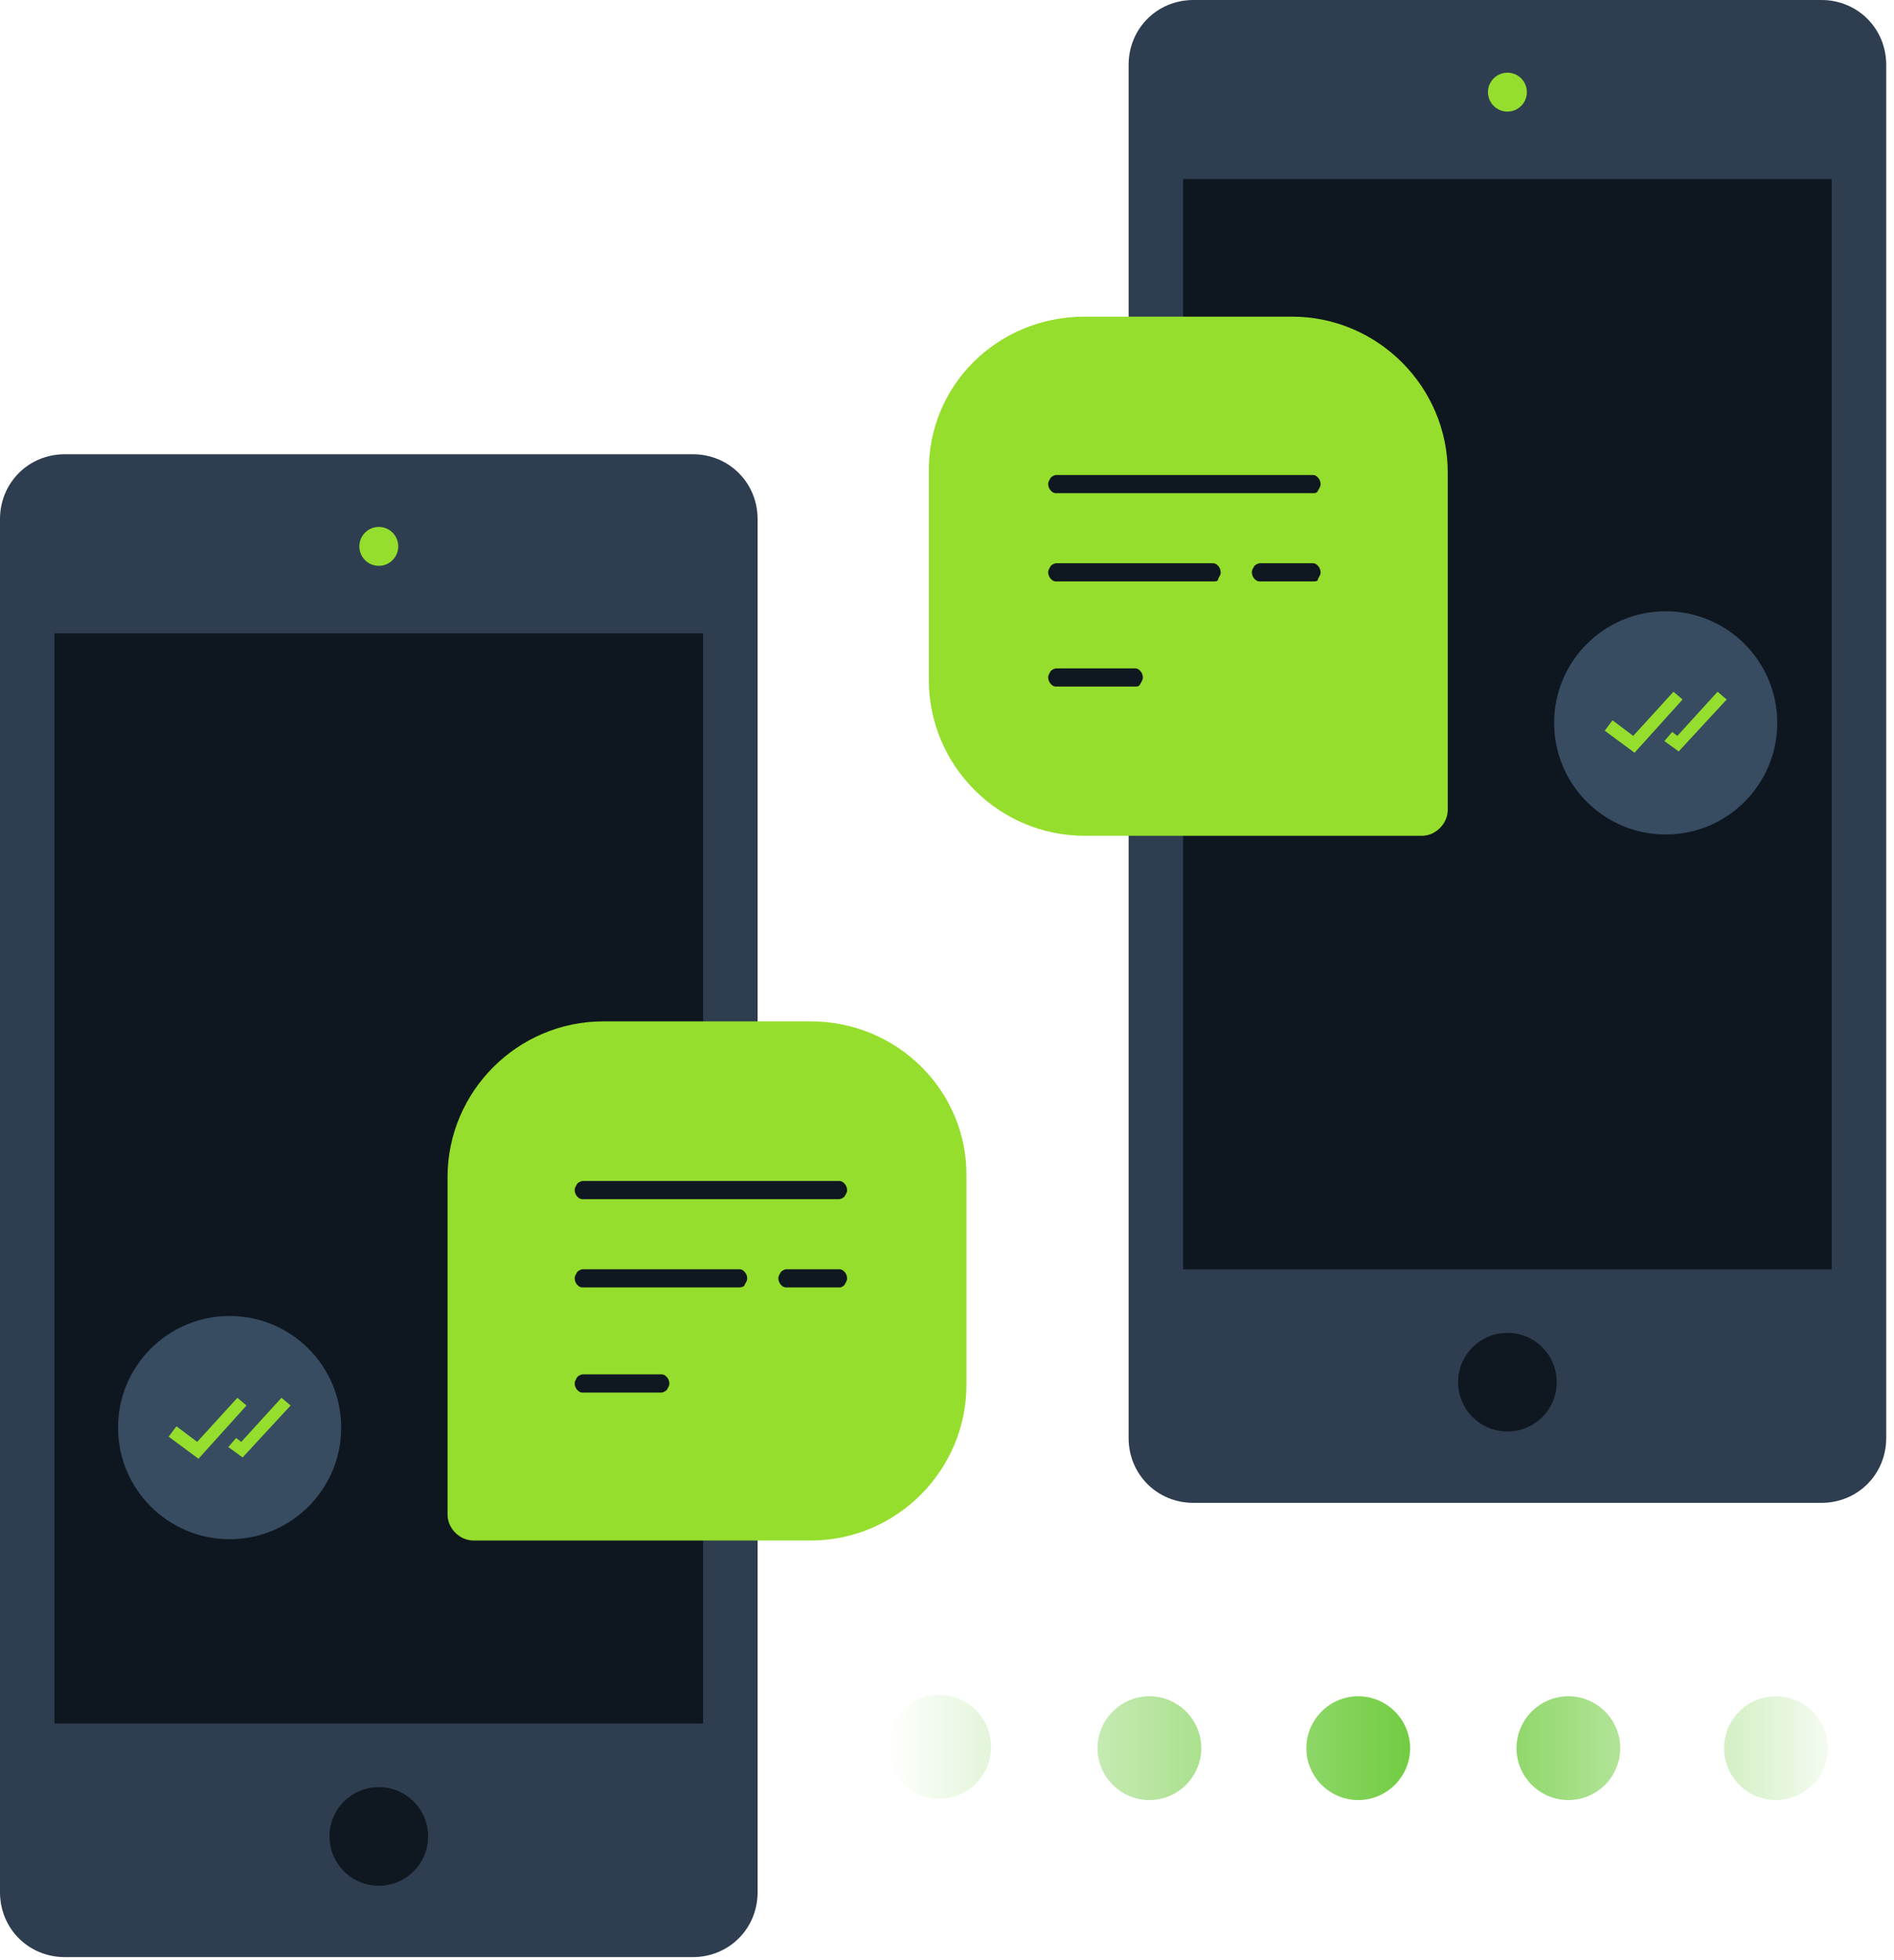 <svg width="146" height="151" viewBox="0 0 146 151" fill="none" xmlns="http://www.w3.org/2000/svg">
<path d="M5 35H53.4C56.2 35 58.4 37.2 58.4 40V145.8C58.4 148.6 56.2 150.8 53.4 150.8H5C2.2 150.8 0 148.6 0 145.8V40C0 37.2 2.2 35 5 35Z" fill="#2E3D4F"/>
<path d="M54.2 48.8H4.2V132.8H54.2V48.8Z" fill="#0E171F"/>
<path d="M29.2 43.6C30.028 43.6 30.7 42.928 30.7 42.1C30.7 41.272 30.028 40.6 29.2 40.6C28.372 40.6 27.7 41.272 27.7 42.1C27.7 42.928 28.372 43.6 29.2 43.6Z" fill="#95DE2D"/>
<path d="M29.2 145.3C31.299 145.3 33 143.599 33 141.5C33 139.401 31.299 137.7 29.2 137.7C27.101 137.7 25.4 139.401 25.4 141.5C25.4 143.599 27.101 145.3 29.2 145.3Z" fill="#0F1720"/>
<path d="M92 0H140.4C143.2 0 145.4 2.2 145.4 5V110.8C145.4 113.6 143.2 115.8 140.4 115.8H92C89.2 115.8 87 113.6 87 110.8V5C87 2.2 89.2 0 92 0Z" fill="#2E3D4F"/>
<path d="M141.2 13.8H91.2V97.8H141.2V13.8Z" fill="#0E171F"/>
<path d="M116.2 8.6C117.028 8.6 117.7 7.928 117.7 7.1C117.7 6.272 117.028 5.6 116.2 5.6C115.372 5.6 114.7 6.272 114.7 7.1C114.7 7.928 115.372 8.6 116.2 8.6Z" fill="#95DE2D"/>
<path d="M116.2 110.3C118.299 110.3 120 108.599 120 106.5C120 104.401 118.299 102.7 116.2 102.7C114.101 102.7 112.4 104.401 112.4 106.5C112.4 108.599 114.101 110.3 116.2 110.3Z" fill="#0F1720"/>
<path d="M62.5 78.7H46.5C39.9 78.7 34.5 84.1 34.5 90.7V116.7C34.5 117.2 34.7 117.7 35.1 118.1C35.5 118.5 36 118.7 36.5 118.7H62.5C69.1 118.7 74.5 113.3 74.5 106.7V90.7C74.6 84.1 69.2 78.7 62.5 78.7Z" fill="#95DE2D"/>
<path d="M64.7 92.4H44.9C44.7 92.4 44.6 92.3 44.5 92.2C44.4 92.1 44.3 91.9 44.3 91.7C44.3 91.5 44.4 91.4 44.5 91.2C44.6 91.1 44.8 91 44.9 91H64.7C64.9 91 65 91.1 65.1 91.2C65.2 91.3 65.3 91.5 65.3 91.7C65.3 91.9 65.2 92 65.1 92.2C65 92.3 64.8 92.4 64.7 92.4Z" fill="#0F1720"/>
<path d="M57 99.2H44.9C44.7 99.2 44.6 99.1 44.5 99C44.4 98.9 44.3 98.7 44.3 98.5C44.3 98.3 44.4 98.2 44.5 98C44.6 97.9 44.8 97.8 44.9 97.8H57C57.2 97.8 57.3 97.9 57.4 98C57.5 98.1 57.6 98.3 57.6 98.5C57.6 98.7 57.5 98.8 57.4 99C57.4 99.1 57.2 99.2 57 99.2Z" fill="#0F1720"/>
<path d="M64.7 99.2H60.6C60.4 99.2 60.3 99.1 60.2 99C60.1 98.9 60 98.7 60 98.5C60 98.3 60.1 98.2 60.2 98C60.3 97.9 60.5 97.8 60.6 97.8H64.7C64.9 97.8 65 97.9 65.1 98C65.2 98.1 65.3 98.3 65.3 98.5C65.3 98.7 65.2 98.8 65.1 99C65 99.1 64.9 99.2 64.7 99.2Z" fill="#0F1720"/>
<path d="M51 107.3H44.9C44.7 107.3 44.6 107.2 44.5 107.1C44.4 107 44.3 106.8 44.3 106.6C44.3 106.4 44.4 106.3 44.5 106.1C44.6 106 44.8 105.9 44.9 105.9H51C51.2 105.9 51.3 106 51.4 106.1C51.5 106.2 51.6 106.4 51.6 106.6C51.6 106.8 51.5 106.9 51.4 107.1C51.3 107.2 51.1 107.3 51 107.3Z" fill="#0F1720"/>
<path d="M17.7 118.6C22.45 118.6 26.3 114.75 26.3 110C26.3 105.25 22.45 101.4 17.7 101.4C12.95 101.4 9.1 105.25 9.1 110C9.1 114.75 12.95 118.6 17.7 118.6Z" fill="#374B61"/>
<path d="M13 110.7L15.3 112.4L19 108.3L18.3 107.7L15.2 111.1L13.6 109.9L13 110.7ZM22.4 108.3L21.7 107.7L18.6 111.1L18.2 110.8L17.6 111.5L18.7 112.3L22.4 108.3Z" fill="#95DE2D"/>
<path d="M83.6 24.4H99.6C106.2 24.4 111.6 29.8 111.6 36.4V62.4C111.6 62.9 111.4 63.4 111 63.8C110.6 64.2 110.1 64.4 109.6 64.4H83.6C77 64.4 71.6 59 71.6 52.4V36.4C71.5 29.7 76.9 24.4 83.6 24.4Z" fill="#95DE2D"/>
<path d="M101.2 38H81.4C81.2 38 81.1 37.9 81 37.8C80.9 37.7 80.8 37.5 80.8 37.3C80.8 37.1 80.9 37 81 36.8C81.1 36.7 81.3 36.6 81.4 36.6H101.2C101.4 36.6 101.5 36.7 101.6 36.8C101.7 36.9 101.8 37.1 101.8 37.3C101.8 37.5 101.7 37.6 101.6 37.8C101.5 38 101.4 38 101.2 38Z" fill="#0F1720"/>
<path d="M93.6 44.8H81.4C81.2 44.8 81.1 44.7 81 44.6C80.9 44.5 80.8 44.3 80.8 44.1C80.8 43.9 80.9 43.8 81 43.6C81.1 43.5 81.3 43.4 81.4 43.4H93.5C93.7 43.4 93.8 43.5 93.9 43.6C94 43.7 94.1 43.9 94.1 44.1C94.1 44.3 94 44.4 93.9 44.6C93.9 44.8 93.7 44.8 93.6 44.8Z" fill="#0F1720"/>
<path d="M101.2 44.8H97.1C96.9 44.8 96.8 44.7 96.7 44.6C96.6 44.5 96.5 44.3 96.5 44.1C96.5 43.9 96.6 43.8 96.7 43.6C96.8 43.5 97 43.4 97.1 43.4H101.2C101.4 43.4 101.5 43.5 101.6 43.6C101.7 43.7 101.8 43.9 101.8 44.1C101.8 44.3 101.7 44.4 101.6 44.6C101.6 44.8 101.4 44.8 101.2 44.8Z" fill="#0F1720"/>
<path d="M87.5 52.9H81.4C81.2 52.9 81.1 52.8 81 52.7C80.9 52.6 80.8 52.4 80.8 52.2C80.8 52 80.9 51.9 81 51.7C81.1 51.6 81.3 51.5 81.4 51.5H87.5C87.7 51.5 87.8 51.6 87.9 51.7C88 51.8 88.1 52 88.1 52.2C88.1 52.4 88 52.5 87.9 52.7C87.8 52.9 87.7 52.9 87.5 52.9Z" fill="#0F1720"/>
<path d="M128.4 64.3C133.15 64.3 137 60.45 137 55.7C137 50.95 133.15 47.1 128.4 47.1C123.65 47.1 119.8 50.95 119.8 55.7C119.8 60.45 123.65 64.3 128.4 64.3Z" fill="#374B61"/>
<path d="M123.7 56.3L126 58L129.7 53.9L129 53.3L125.9 56.7L124.3 55.5L123.7 56.3ZM133.1 53.9L132.4 53.3L129.3 56.7L128.9 56.4L128.3 57.1L129.4 57.9L133.1 53.9Z" fill="#95DE2D"/>
<path fill-rule="evenodd" clip-rule="evenodd" d="M76.4 134.6C76.4 136.8 74.6 138.6 72.4 138.6C70.2 138.6 68.4 136.8 68.4 134.6C68.4 132.4 70.2 130.6 72.4 130.6C74.6 130.6 76.4 132.4 76.4 134.6ZM92.6 134.7C92.6 136.9 90.8 138.7 88.6 138.7C86.4 138.7 84.6 136.9 84.6 134.7C84.6 132.5 86.4 130.7 88.6 130.7C90.8 130.7 92.6 132.5 92.6 134.7ZM104.7 138.7C106.9 138.7 108.7 136.9 108.7 134.7C108.7 132.5 106.9 130.7 104.7 130.7C102.5 130.7 100.7 132.5 100.7 134.7C100.7 136.9 102.5 138.7 104.7 138.7ZM124.9 134.7C124.9 136.9 123.1 138.7 120.9 138.7C118.7 138.7 116.9 136.9 116.9 134.7C116.9 132.5 118.7 130.7 120.9 130.7C123.1 130.7 124.9 132.5 124.9 134.7ZM136.9 138.7C139.1 138.7 140.9 136.9 140.9 134.7C140.9 132.5 139.1 130.7 136.9 130.7C134.7 130.7 132.9 132.5 132.9 134.7C132.9 136.9 134.7 138.7 136.9 138.7Z" fill="url(#paint0_linear_553_619)"/>
<defs>
<linearGradient id="paint0_linear_553_619" x1="68.403" y1="134.652" x2="143.492" y2="134.652" gradientUnits="userSpaceOnUse">
<stop stop-color="#70CC40" stop-opacity="0"/>
<stop offset="0.542" stop-color="#70CC40"/>
<stop offset="1" stop-color="#70CC40" stop-opacity="0"/>
</linearGradient>
</defs>
</svg>
